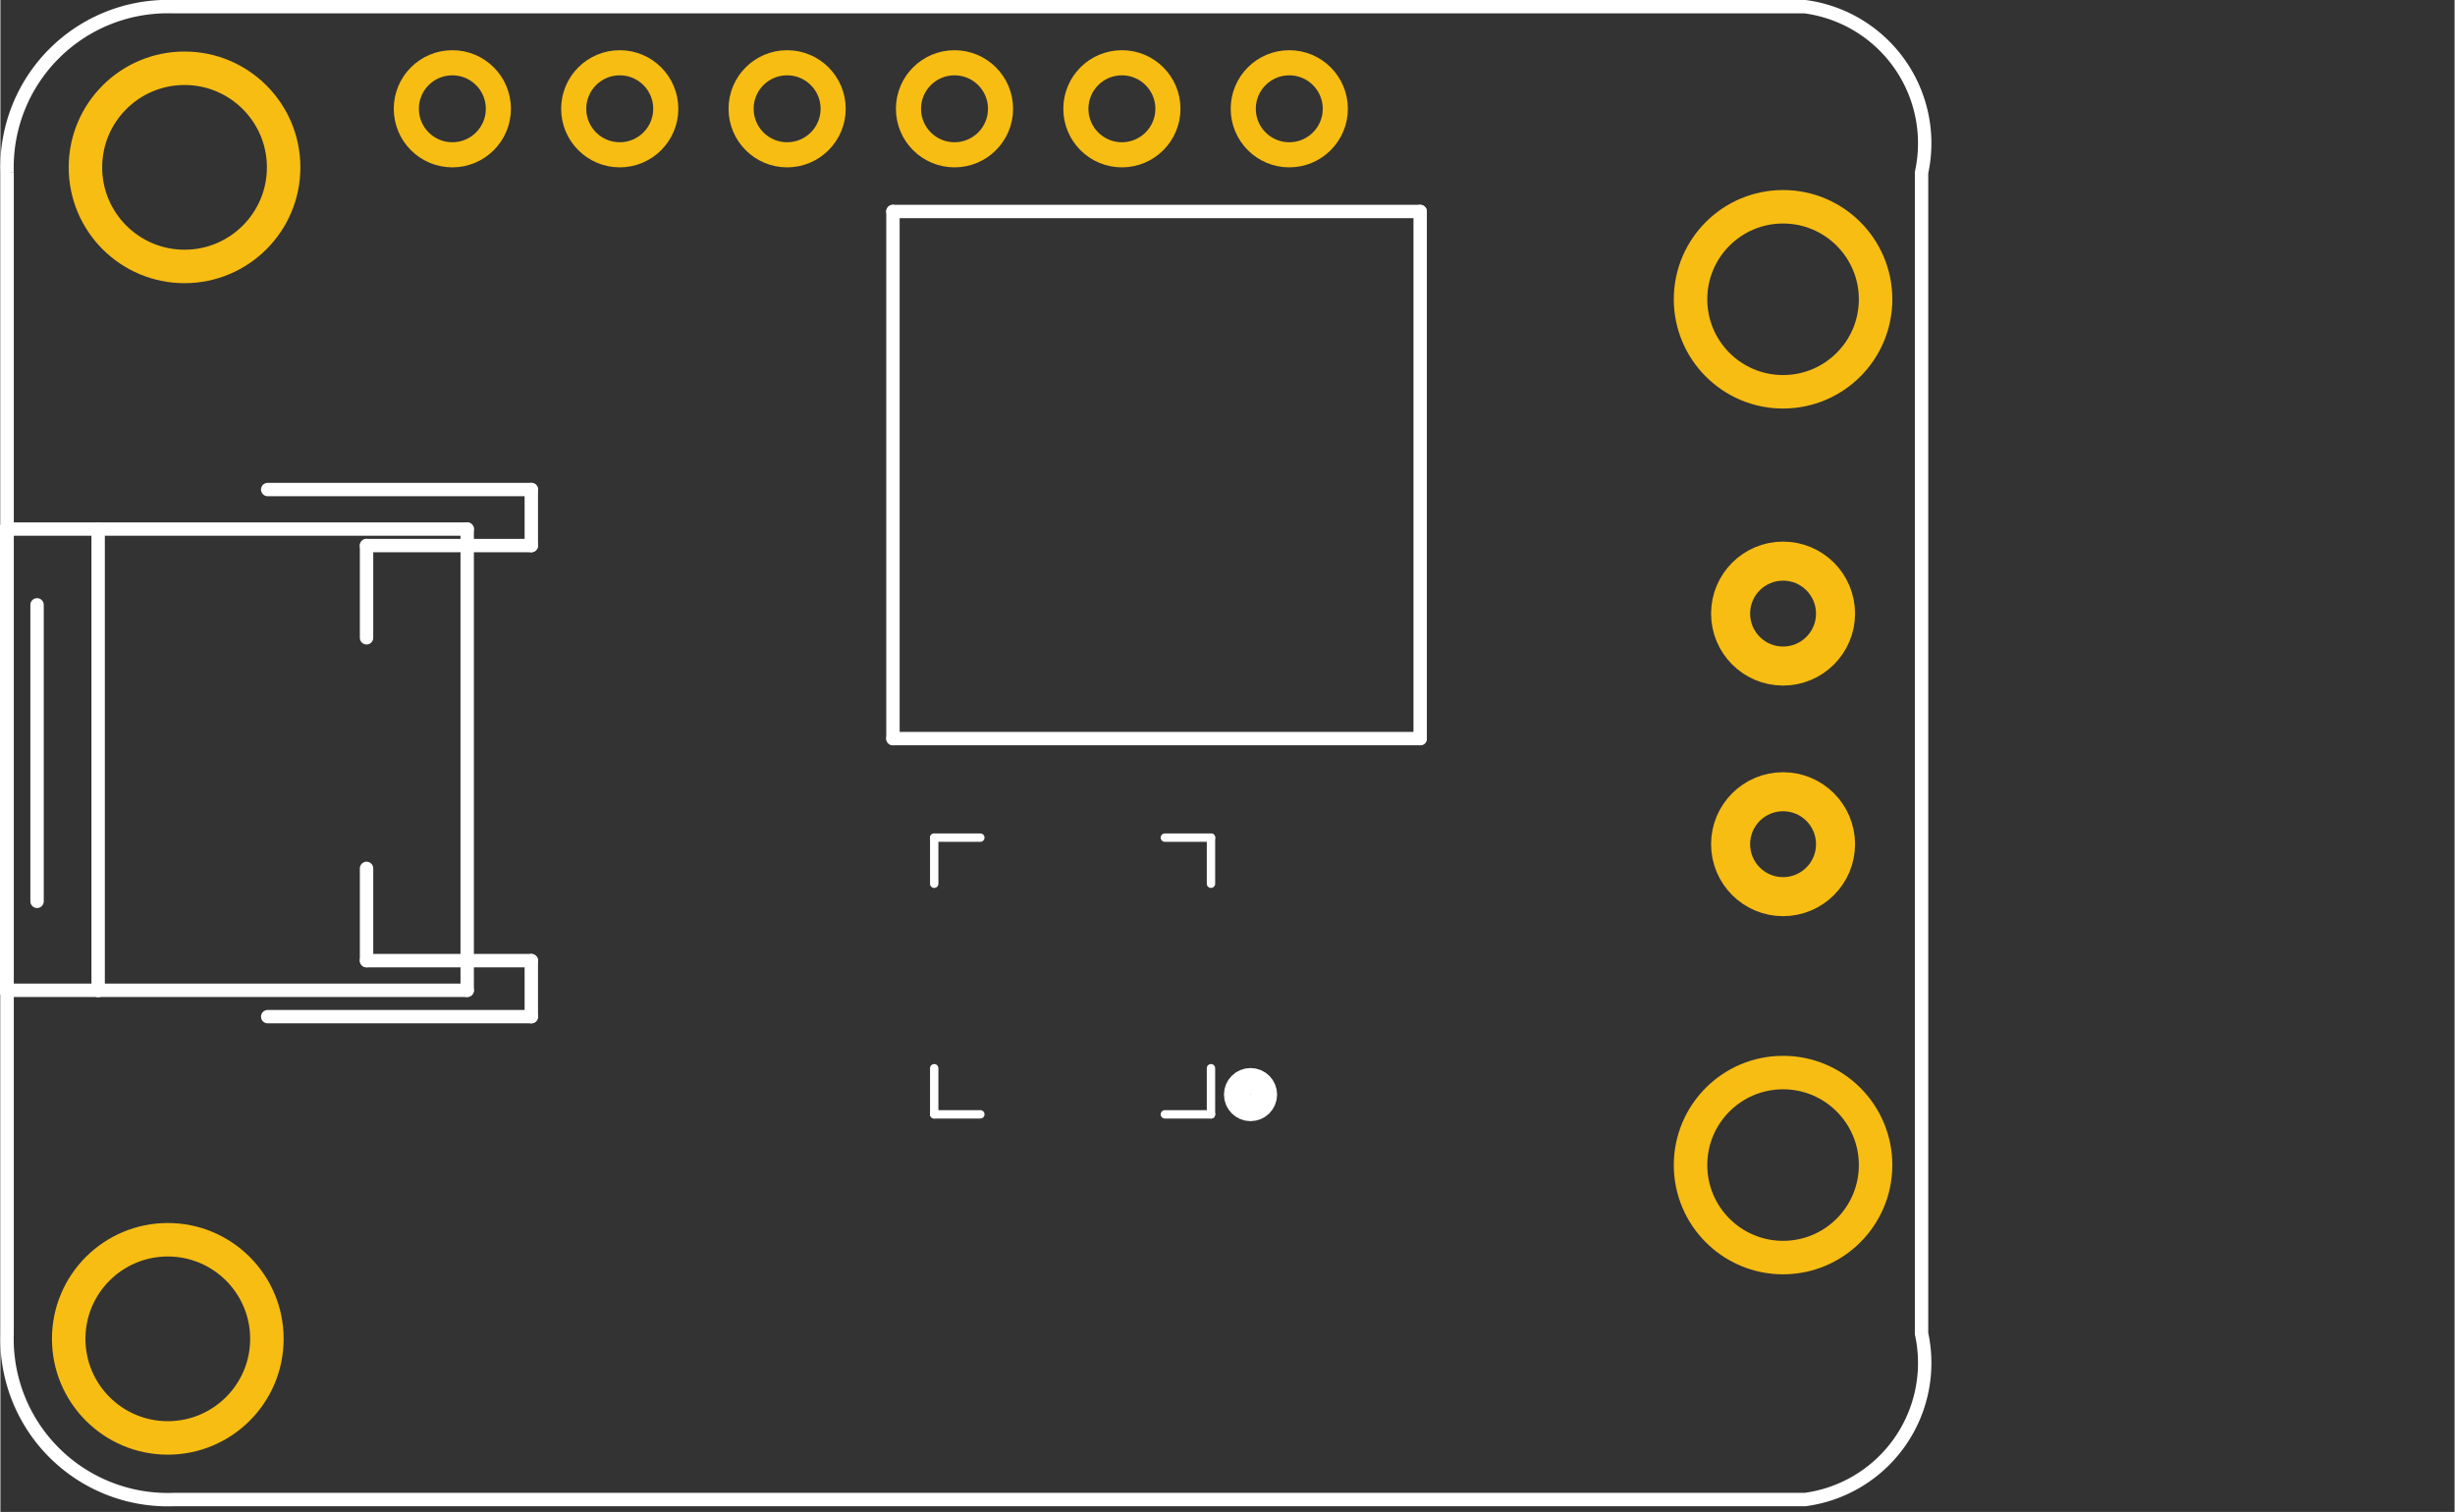 <?xml version="1.0" encoding="UTF-8" standalone="no"?>
<!-- Created with Inkscape (http://www.inkscape.org/) -->

<svg
   xmlns:dc="http://purl.org/dc/elements/1.1/"
   xmlns:cc="http://creativecommons.org/ns#"
   xmlns:rdf="http://www.w3.org/1999/02/22-rdf-syntax-ns#"
   xmlns:svg="http://www.w3.org/2000/svg"
   xmlns="http://www.w3.org/2000/svg"
   version="1.2"
   width="1.466in"
   height="0.903in"
   viewBox="0 0 105.565 65.046"
   id="svg16454">
  <rect x="0" y="0" width="105.565" height="65.046" fill="#333333" stroke="none"/>
  <desc
     id="desc16456">Fritzing footprint generated by brd2svg</desc>
  <defs
     id="defs16655" />
  <g
     id="silkscreen">
    <path
       d="m 0.288,7.424 0,49.954 a 6.912,6.912 0 0 0 7.161,7.136 l 70.175,0 a 5.927,5.927 0 0 0 5.013,-7.136 l 0,-49.954 A 5.927,5.927 0 0 0 77.624,0.288 l -70.175,0 A 6.912,6.912 0 0 0 0.288,7.424"
       id="path16459"
       style="fill:none;stroke:#ffffff;stroke-width:0.576" />
    <g
       id="g16461">
      <title
         id="title16463">element:B1</title>
      <g
         id="g16465">
        <title
           id="title16467">package:JSTPH2</title>
        <line
           stroke="white"
           stroke-linecap="round"
           y1="38.778"
           x1="1.576"
           y2="26.022"
           stroke-width="0.576"
           x2="1.576"
           id="line16469"
           style="stroke:#ffffff;stroke-width:0.576;stroke-linecap:round" />
        <line
           stroke="white"
           stroke-linecap="round"
           y1="21.061"
           x1="11.497"
           y2="21.061"
           stroke-width="0.576"
           x2="22.836"
           id="line16471"
           style="stroke:#ffffff;stroke-width:0.576;stroke-linecap:round" />
        <line
           stroke="white"
           stroke-linecap="round"
           y1="21.061"
           x1="22.836"
           y2="23.471"
           stroke-width="0.576"
           x2="22.836"
           id="line16473"
           style="stroke:#ffffff;stroke-width:0.576;stroke-linecap:round" />
        <line
           stroke="white"
           stroke-linecap="round"
           y1="23.471"
           x1="22.836"
           y2="23.471"
           stroke-width="0.576"
           x2="15.749"
           id="line16475"
           style="stroke:#ffffff;stroke-width:0.576;stroke-linecap:round" />
        <line
           stroke="white"
           stroke-linecap="round"
           y1="23.471"
           x1="15.749"
           y2="27.439"
           stroke-width="0.576"
           x2="15.749"
           id="line16477"
           style="stroke:#ffffff;stroke-width:0.576;stroke-linecap:round" />
        <line
           stroke="white"
           stroke-linecap="round"
           y1="37.361"
           x1="15.749"
           y2="41.329"
           stroke-width="0.576"
           x2="15.749"
           id="line16479"
           style="stroke:#ffffff;stroke-width:0.576;stroke-linecap:round" />
        <line
           stroke="white"
           stroke-linecap="round"
           y1="41.329"
           x1="15.749"
           y2="41.329"
           stroke-width="0.576"
           x2="22.836"
           id="line16481"
           style="stroke:#ffffff;stroke-width:0.576;stroke-linecap:round" />
        <line
           stroke="white"
           stroke-linecap="round"
           y1="41.329"
           x1="22.836"
           y2="43.739"
           stroke-width="0.576"
           x2="22.836"
           id="line16483"
           style="stroke:#ffffff;stroke-width:0.576;stroke-linecap:round" />
        <line
           stroke="white"
           stroke-linecap="round"
           y1="43.739"
           x1="22.836"
           y2="43.739"
           stroke-width="0.576"
           x2="11.497"
           id="line16485"
           style="stroke:#ffffff;stroke-width:0.576;stroke-linecap:round" />
      </g>
    </g>
    <g
       id="g16487">
      <title
         id="title16489">element:C3</title>
      <g
         id="g16491">
        <title
           id="title16493">package:C1210</title>
      </g>
    </g>
    <g
       id="g16495">
      <title
         id="title16497">element:C6</title>
      <g
         id="g16499">
        <title
           id="title16501">package:C1210</title>
      </g>
    </g>
    <g
       id="g16517">
      <title
         id="title16519">element:JP1</title>
      <g
         id="g16521">
        <title
           id="title16523">package:1X06-CLEANBIG</title>
      </g>
    </g>
    <g
       id="g16525">
      <title
         id="title16527">element:L1</title>
      <g
         id="g16529">
        <title
           id="title16531">package:INDUCTOR_8X8MM</title>
        <line
           stroke="white"
           stroke-linecap="round"
           y1="9.099"
           x1="38.392"
           y2="9.099"
           stroke-width="0.576"
           x2="61.07"
           id="line16533"
           style="stroke:#ffffff;stroke-width:0.576;stroke-linecap:round" />
        <line
           stroke="white"
           stroke-linecap="round"
           y1="9.099"
           x1="61.07"
           y2="31.776"
           stroke-width="0.576"
           x2="61.07"
           id="line16535"
           style="stroke:#ffffff;stroke-width:0.576;stroke-linecap:round" />
        <line
           stroke="white"
           stroke-linecap="round"
           y1="31.776"
           x1="61.07"
           y2="31.776"
           stroke-width="0.576"
           x2="38.392"
           id="line16537"
           style="stroke:#ffffff;stroke-width:0.576;stroke-linecap:round" />
        <line
           stroke="white"
           stroke-linecap="round"
           y1="31.776"
           x1="38.392"
           y2="9.099"
           stroke-width="0.576"
           x2="38.392"
           id="line16539"
           style="stroke:#ffffff;stroke-width:0.576;stroke-linecap:round" />
      </g>
    </g>
    <g
       id="g16541">
      <title
         id="title16543">element:T1</title>
      <g
         id="g16545">
        <title
           id="title16547">package:SC59-BEC</title>
      </g>
    </g>
    <g
       id="g16549">
      <title
         id="title16551">element:U1</title>
      <g
         id="g16553">
        <title
           id="title16555">package:PVQFN-16</title>
        <line
           stroke="white"
           stroke-linecap="round"
           y1="47.942"
           x1="50.088"
           y2="47.942"
           stroke-width="0.36"
           x2="52.072"
           id="line16557"
           style="stroke:#ffffff;stroke-width:0.36;stroke-linecap:round" />
        <line
           stroke="white"
           stroke-linecap="round"
           y1="47.942"
           x1="52.072"
           y2="45.958"
           stroke-width="0.36"
           x2="52.072"
           id="line16559"
           style="stroke:#ffffff;stroke-width:0.36;stroke-linecap:round" />
        <line
           stroke="white"
           stroke-linecap="round"
           y1="47.942"
           x1="42.151"
           y2="47.942"
           stroke-width="0.36"
           x2="40.167"
           id="line16561"
           style="stroke:#ffffff;stroke-width:0.36;stroke-linecap:round" />
        <line
           stroke="white"
           stroke-linecap="round"
           y1="47.942"
           x1="40.167"
           y2="45.958"
           stroke-width="0.36"
           x2="40.167"
           id="line16563"
           style="stroke:#ffffff;stroke-width:0.36;stroke-linecap:round" />
        <line
           stroke="white"
           stroke-linecap="round"
           y1="38.021"
           x1="52.072"
           y2="36.037"
           stroke-width="0.36"
           x2="52.072"
           id="line16565"
           style="stroke:#ffffff;stroke-width:0.36;stroke-linecap:round" />
        <line
           stroke="white"
           stroke-linecap="round"
           y1="36.037"
           x1="52.072"
           y2="36.037"
           stroke-width="0.36"
           x2="50.088"
           id="line16567"
           style="stroke:#ffffff;stroke-width:0.36;stroke-linecap:round" />
        <line
           stroke="white"
           stroke-linecap="round"
           y1="38.021"
           x1="40.167"
           y2="36.037"
           stroke-width="0.36"
           x2="40.167"
           id="line16569"
           style="stroke:#ffffff;stroke-width:0.36;stroke-linecap:round" />
        <line
           stroke="white"
           stroke-linecap="round"
           y1="36.037"
           x1="40.167"
           y2="36.037"
           stroke-width="0.36"
           x2="42.151"
           id="line16571"
           style="stroke:#ffffff;stroke-width:0.36;stroke-linecap:round" />
        <circle
           cx="53.773"
           cy="47.092"
           r="0.567"
           id="circle16573"
           style="fill:none;stroke:#ffffff;stroke-width:1.152" />
      </g>
    </g>
    <g
       id="g16597">
      <title
         id="title16599">element:X2</title>
      <g
         id="g16601">
        <title
           id="title16603">package:TERMBLOCK_1X2-3.5MM</title>
        <line
           stroke="white"
           stroke-linecap="round"
           y1="22.762"
           x1="20.078"
           y2="22.762"
           stroke-width="0.576"
           x2="4.204"
           id="line16605"
           style="stroke:#ffffff;stroke-width:0.576;stroke-linecap:round" />
        <line
           stroke="white"
           stroke-linecap="round"
           y1="22.762"
           x1="4.204"
           y2="22.762"
           stroke-width="0.576"
           x2="0.235"
           id="line16607"
           style="stroke:#ffffff;stroke-width:0.576;stroke-linecap:round" />
        <line
           stroke="white"
           stroke-linecap="round"
           y1="22.762"
           x1="0.235"
           y2="42.605"
           stroke-width="0.576"
           x2="0.235"
           id="line16609"
           style="stroke:#ffffff;stroke-width:0.576;stroke-linecap:round" />
        <line
           stroke="white"
           stroke-linecap="round"
           y1="42.605"
           x1="0.235"
           y2="42.605"
           stroke-width="0.576"
           x2="4.204"
           id="line16611"
           style="stroke:#ffffff;stroke-width:0.576;stroke-linecap:round" />
        <line
           stroke="white"
           stroke-linecap="round"
           y1="42.605"
           x1="4.204"
           y2="42.605"
           stroke-width="0.576"
           x2="20.078"
           id="line16613"
           style="stroke:#ffffff;stroke-width:0.576;stroke-linecap:round" />
        <line
           stroke="white"
           stroke-linecap="round"
           y1="42.605"
           x1="20.078"
           y2="22.762"
           stroke-width="0.576"
           x2="20.078"
           id="line16615"
           style="stroke:#ffffff;stroke-width:0.576;stroke-linecap:round" />
        <line
           stroke="white"
           stroke-linecap="round"
           y1="22.762"
           x1="4.204"
           y2="42.605"
           stroke-width="0.576"
           x2="4.204"
           id="line16617"
           style="stroke:#ffffff;stroke-width:0.576;stroke-linecap:round" />
      </g>
    </g>
  </g>
  <g
     id="copper1">
    <g
       id="copper0">
      <circle
         cx="7.2"
         cy="57.6"
         r="4.263"
         id="connector61pad"
         style="fill:none;stroke:#f7bd13;stroke-width:1.44" />
      <circle
         cx="76.68"
         cy="36.319"
         r="2.257"
         id="connector85pad"
         style="fill:none;stroke:#f7bd13;stroke-width:1.679" />
      <circle
         cx="76.68"
         cy="50.124"
         r="3.98"
         id="connector17pad"
         style="fill:none;stroke:#f7bd13;stroke-width:1.44" />
      <circle
         cx="76.68"
         cy="12.876"
         r="3.98"
         id="connector18pad"
         style="fill:none;stroke:#f7bd13;stroke-width:1.44" />
      <circle
         cx="19.44"
         cy="4.68"
         r="1.98"
         id="connector23pad"
         style="fill:none;stroke:#f7bd13;stroke-width:1.08" />
      <circle
         cx="26.64"
         cy="4.68"
         r="1.98"
         id="connector24pad"
         style="fill:none;stroke:#f7bd13;stroke-width:1.08" />
      <circle
         cx="33.84"
         cy="4.68"
         r="1.98"
         id="connector25pad"
         style="fill:none;stroke:#f7bd13;stroke-width:1.08" />
      <circle
         cx="41.04"
         cy="4.68"
         r="1.98"
         id="connector26pad"
         style="fill:none;stroke:#f7bd13;stroke-width:1.08" />
      <circle
         cx="48.24"
         cy="4.68"
         r="1.98"
         id="connector27pad"
         style="fill:none;stroke:#f7bd13;stroke-width:1.08" />
      <circle
         cx="55.44"
         cy="4.68"
         r="1.98"
         id="connector28pad"
         style="fill:none;stroke:#f7bd13;stroke-width:1.08" />
      <circle
         cx="7.92"
         cy="7.2"
         r="4.263"
         id="connector60pad"
         style="fill:none;stroke:#f7bd13;stroke-width:1.44" />
      <circle
         cx="76.68"
         cy="26.398"
         r="2.257"
         id="connector84pad"
         style="fill:none;stroke:#f7bd13;stroke-width:1.679" />
    </g>
  </g>
</svg>
